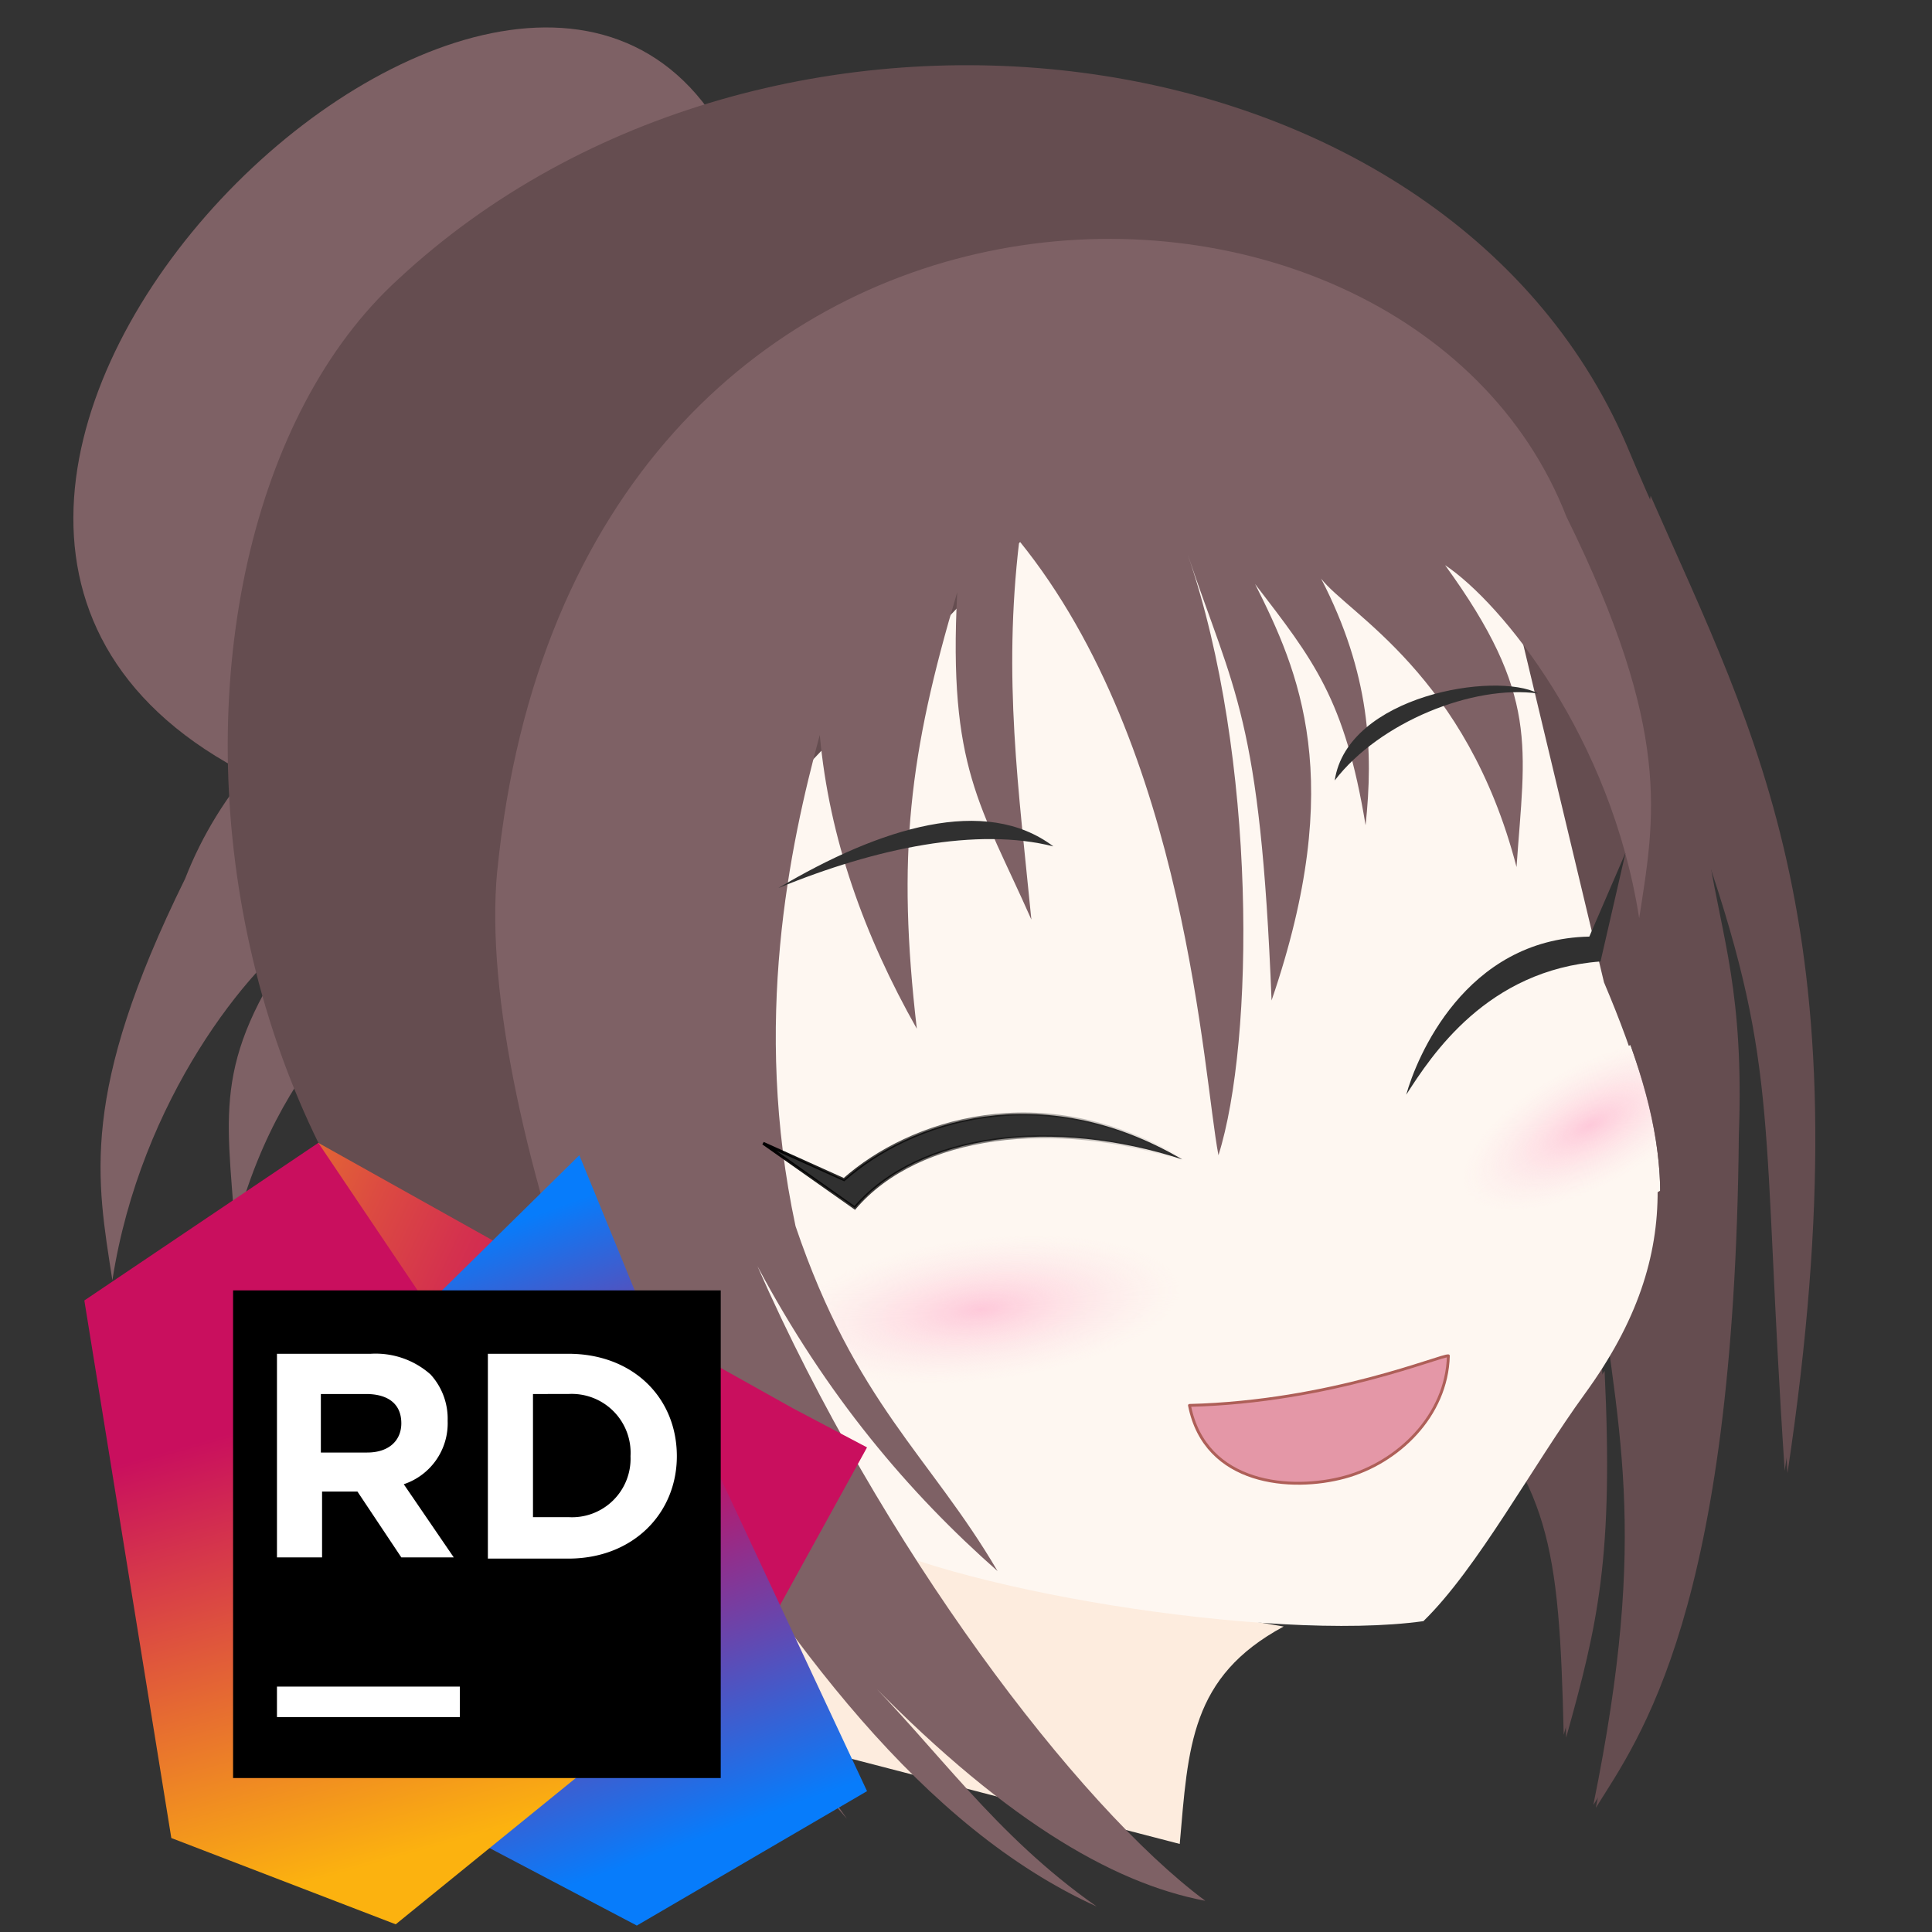 <?xml version="1.0" encoding="UTF-8"?>
<svg width="256" height="256" version="1.1" viewBox="0 0 67.733 67.733" xmlns="http://www.w3.org/2000/svg" xmlns:cc="http://creativecommons.org/ns#" xmlns:dc="http://purl.org/dc/elements/1.1/" xmlns:rdf="http://www.w3.org/1999/02/22-rdf-syntax-ns#" xmlns:xlink="http://www.w3.org/1999/xlink">
  <rect x="0" y="0" width="67.733" height="67.733" fill="#333333" stroke="none"/>
  <defs>
    <linearGradient id="linearGradient897" x1="26.726" x2="41.474" y1="40.71" y2="40.71" gradientUnits="userSpaceOnUse">
      <stop offset="0"/>
      <stop stop-opacity="0" offset="1"/>
    </linearGradient>
    <radialGradient id="radialGradient991" cx="318.68" cy="134.66" r="35.122" gradientTransform="matrix(.199 .008 -.003 .071 -37.583 38.706)" gradientUnits="userSpaceOnUse" xlink:href="#linearGradient1099"/>
    <linearGradient id="linearGradient1099">
      <stop stop-color="#fec9da" offset="0"/>
      <stop stop-color="#fee2e6" stop-opacity="0" offset="1"/>
    </linearGradient>
    <radialGradient id="radialGradient991-7" cx="313.24" cy="136.73" r="35.122" gradientTransform="matrix(.141 .003 -.002 .06 -16.486 52.748)" gradientUnits="userSpaceOnUse" xlink:href="#linearGradient1099"/>
    <linearGradient id="linear-gradient" x1="70.226" x2="-5.13" y1="27.799" y2="63.122" gradientTransform="matrix(1 0 0 -1 0 71.28)" gradientUnits="userSpaceOnUse">
      <stop stop-color="#c90f5e" offset="0"/>
      <stop stop-color="#c90f5e" offset=".221"/>
      <stop stop-color="#c90f5e" offset=".236"/>
      <stop stop-color="#ca135c" offset=".356"/>
      <stop stop-color="#ce1e57" offset=".466"/>
      <stop stop-color="#d4314e" offset=".574"/>
      <stop stop-color="#dc4b41" offset=".678"/>
      <stop stop-color="#e66d31" offset=".782"/>
      <stop stop-color="#f3961d" offset=".883"/>
      <stop stop-color="#fcb20f" offset=".942"/>
    </linearGradient>
    <linearGradient id="linear-gradient-2" x1="24.659" x2="46.048" y1="61.996" y2="2.934" gradientTransform="matrix(1 0 0 -1 0 71.28)" gradientUnits="userSpaceOnUse">
      <stop stop-color="#077cfb" offset=".042"/>
      <stop stop-color="#c90f5e" offset=".445"/>
      <stop stop-color="#077cfb" offset=".958"/>
    </linearGradient>
    <linearGradient id="linear-gradient-3" x1="17.396" x2="33.194" y1="63.346" y2="7.201" gradientTransform="matrix(1 0 0 -1 0 71.28)" gradientUnits="userSpaceOnUse">
      <stop stop-color="#c90f5e" offset=".277"/>
      <stop stop-color="#fcb20f" offset=".974"/>
    </linearGradient>
  </defs>
  <g fill="#7e6165" accentTint="fill">
    <path d="m9.221 27.402c2.769-16.385 9.611-19.072 16.177-22.684-7.712-13.663-35.358 13.675-16.177 22.684z"/>
    <path d="m22.453 21.066c-6.994 0.022-13.561 3.574-15.962 9.738-3.726 7.552-3.097 10.549-2.551 14.079 0.987-6.359 4.825-11.06 6.804-12.379-3.318 4.572-2.797 6.357-2.504 10.583 1.75-6.736 5.906-8.885 6.851-10.111-1.722 3.333-1.835 6.063-1.559 8.646 0.729-4.43 1.826-5.787 3.874-8.457-1.531 3.041-3.233 6.855-0.578 14.599 0.392-9.943 1.319-10.812 2.941-15.638-2.441 7.107-2.34 17.077-1.079 21.065 0.543-2.825 1.099-14.28 6.985-21.538 0.573 4.834 0.022 8.702-0.425 13.277 1.776-4.016 2.918-5.313 2.599-11.477 1.692 5.666 2.12 9.26 1.417 15.304 1.84-3.257 3.072-6.665 3.402-10.3 0.625 2.31 1.344 5.446 1.505 9.112 1.452-2.275 2.58-4.032 2.786-4.318 0.372-0.515 3.087-2.009 6.499-3.49-2.64-13.108-12.161-18.724-21.003-18.697z"/>
    <path d="m42.252 20.333c-2.737 3.013-5.943 6.456-9.058 9.775 0.027 2.196-0.154 4.559-0.685 7.041-2.098 6.2-4.721 8.064-7.083 12.094 3.128-2.758 6.002-6.154 8.419-10.691-4.314 9.819-11.21 18.913-15.702 22.25 3.18-0.599 6.926-2.768 11.605-7.518-2.497 2.602-4.439 5.362-7.796 7.718 6.073-2.756 10.852-9.191 15.301-16.571-1.782 4.766-3.651 9.474-6.548 13.497 6.308-7.104 13.103-24.58 12.261-33.241-0.153-1.54-0.397-2.988-0.714-4.355z" fill="#654d50" accentTintDarker="fill"/>
  </g>
  <path d="m45.002 57.024c-3.273 1.764-3.345 4.224-3.642 7.622l-15.067-3.909c1.42-2.272 1.697-5.846 1.737-6.815 0 0 0.033 0.067 0.033 0.033s-0.234 0.167-0.033 0.033c0.2-0.134 1.368-0.461 1.368-0.461 4.612 2.016 10.243 2.56 15.603 3.496z" fill="#fdecde"/>
  <path d="m60.865 39.732c-0.154 16.683-3.488 21.114-5.005 23.547 1.984-9.753 0.85-13.103-1e-6 -19.938 0.824 10.267 0.309 12.663-1.039 17.481-0.157-6.772-0.504-8.756-3.969-12.568-8.017 1.789-14.533 6.957-24.052 5.368-20.919-6.512-23.135-34.45-12.835-43.837 12.991-12.081 36.605-9.146 43.05 5.792 3.928 9.394 8.585 15.826 5.554 35.984-0.813-12.131-0.178-14.007-2.74-21.545 0.446 2.803 1.224 4.744 1.037 9.715z" fill="#654d50" accentTintDarker="fill"/>
  <path d="m29.398 53.528c3.622 2.213 15.229 4.048 20.505 3.307 1.904-1.856 3.836-5.466 5.664-7.977 3.672-5.044 2.898-9.15 0.667-14.418l-3.591-15.025-15.119-2.268-14.741 15.497z" fill="#fef7f1"/>
  <path transform="scale(.265)" d="m215.7 138.26a9.553 25.329 60.515 0 0-9.16 4.82 9.553 25.329 60.515 0 0-14.111 19.826 9.553 25.329 60.515 0 0 27.209-5.383c-0.068-6.241-1.558-12.547-3.938-19.264z" fill="#fef7f1"/>
  <path d="m50.778 47.533c-0.057 2.113-1.777 3.748-3.633 4.254s-4.892 0.285-5.444-2.516c4.971-0.123 8.87-1.795 9.077-1.737z" fill="#e497a7" stroke="#ae5f58" stroke-linecap="round" stroke-linejoin="round" stroke-width=".1"/>
  <path transform="matrix(.869 -.496 .516 .857 0 0)" d="m34.987 61.994a6.701 2.528 0 0 1-6.442 2.526 6.701 2.528 0 0 1-6.94-2.331 6.701 2.528 0 0 1 5.906-2.707 6.701 2.528 0 0 1 7.397 2.122" fill="url(#radialGradient991-7)" style="mix-blend-mode:normal"/>
  <path transform="matrix(.987 -.159 .183 .983 0 0)" d="m33.386 51.185a7.993 3.016 0 0 1-7.684 3.013 7.993 3.016 0 0 1-8.278-2.78 7.993 3.016 0 0 1 7.044-3.228 7.993 3.016 0 0 1 8.823 2.531" fill="url(#radialGradient991)" style="mix-blend-mode:normal"/>
  <path transform="scale(.265)" d="m218.37 65.584-8.096 55.096 2.268 9.488c7.685 18.153 10.791 32.654 0.766 49.518 2.354 16.867 3.621 30.943-2.184 59.479 5.734-9.194 18.335-25.941 18.918-88.996 0.706-18.79-2.232-26.123-3.918-36.719 9.684 28.489 7.282 35.579 10.355 81.428 10.722-71.301-4.008-97.165-18.109-129.29zm-6.088 115.77c-0.7 1.093-1.449 2.196-2.262 3.312-2.554 3.507-5.169 7.588-7.805 11.686 3.901 8.13 4.596 17.101 4.979 33.529 4.219-15.077 6.27-23.929 5.088-48.527z" fill="#654d50" accentTintDarker="fill"/>
  <path d="m17.433 30.523c-0.842 8.661 5.953 26.138 12.261 33.242-2.897-4.023-4.766-8.731-6.548-13.497 4.449 7.379 9.229 13.815 15.301 16.571-3.602-2.528-5.575-5.522-8.352-8.285 4.941 5.151 8.856 7.463 12.161 8.085-4.492-3.338-11.388-12.431-15.702-22.25 2.417 4.537 5.29 7.933 8.419 10.691-2.362-4.03-4.984-5.894-7.083-12.094-1.528-7.146-0.2-13.342 0.85-17.22 0.329 3.634 1.562 7.043 3.402 10.3-0.702-6.044-0.274-9.638 1.417-15.304-0.32 6.164 0.822 7.462 2.599 11.477-0.447-4.575-0.998-8.442-0.425-13.276 5.886 7.258 6.441 18.713 6.984 21.538 1.261-3.989 1.362-13.959-1.079-21.065 1.622 4.826 2.549 5.695 2.941 15.638 2.655-7.744 0.952-11.558-0.578-14.599 2.049 2.67 3.145 4.027 3.874 8.457 0.276-2.583 0.163-5.313-1.559-8.646 0.944 1.226 5.101 3.375 6.851 10.111 0.293-4.226 0.814-6.011-2.504-10.583 1.979 1.319 5.816 6.02 6.804 12.379 0.546-3.53 1.174-6.528-2.551-14.08-5.69-14.613-34.795-14.543-37.482 12.413z" fill="#7e6165" accentTint="fill"/>
  <g fill="#303030">
    <path d="m49.3 38.38c0.354-1.277 2.052-5.46 6.419-5.544l1.27-2.94-0.877 3.812c-3.976 0.297-5.919 3.28-6.812 4.672z"/>
    <path d="m41.449 40.647c-4.975-2.914-9.571-1.318-11.859 0.709l-2.835-1.276 3.213 2.268c2.25-2.629 7.007-3.16 11.481-1.701z" stroke="url(#linearGradient897)" stroke-width=".1"/>
    <path d="m36.929 29.673c-2.384-1.798-6.047-0.672-9.645 1.462 3.454-1.421 6.987-2.136 9.645-1.462z"/>
    <path d="m46.793 27.362c0.448-2.982 5.649-3.836 7.137-3.048-2.282-0.322-5.573 1.004-7.137 3.048z"/>
  </g>
  <g transform="matrix(.392 0 0 .392 2.957 40.067)">
    <polygon points="21.619 41.068 60.537 44.397 70 27.237 63.391 23.75 20.926 0 3.827 17.921" fill="url(#linear-gradient)" style="fill:url(#linear-gradient)"/>
    <polygon points="49.411 70 70 57.98 50.423 16.132 44.271 1.107 27.643 17.471 11.768 50.194" fill="url(#linear-gradient-2)" style="fill:url(#linear-gradient-2)"/>
    <polygon points="53.78 48.823 20.926 0 0 14.095 7.779 62.172 27.848 69.889" fill="url(#linear-gradient-3)" style="fill:url(#linear-gradient-3)"/>
    <rect x="13.302" y="13.193" width="43.614" height="43.614"/>
    <g fill="#ffffff">
      <path d="m17.227 18.863h8.396a7.384 7.384 0 0 1 5.343 1.854 5.87 5.87 0 0 1 1.526 4.143 5.743 5.743 0 0 1-3.925 5.67l4.47 6.542h-4.689l-3.925-5.888h-3.162v5.888h-4.034zm8.069 8.832c1.963 0 3.053-1.09 3.053-2.617 0-1.745-1.199-2.617-3.162-2.617h-4.034v5.234h4.143z"/>
      <path d="m36.09 18.863h7.196c5.779 0 9.704 3.925 9.704 9.159 0 5.125-3.925 9.159-9.704 9.159h-7.196zm4.034 3.598v11.012h3.162a5.237 5.237 0 0 0 5.561-5.452 5.265 5.265 0 0 0-5.561-5.561z"/>
    </g>
    <rect x="17.227" y="48.629" width="16.355" height="2.726" fill="#ffffff"/>
  </g>
</svg>
